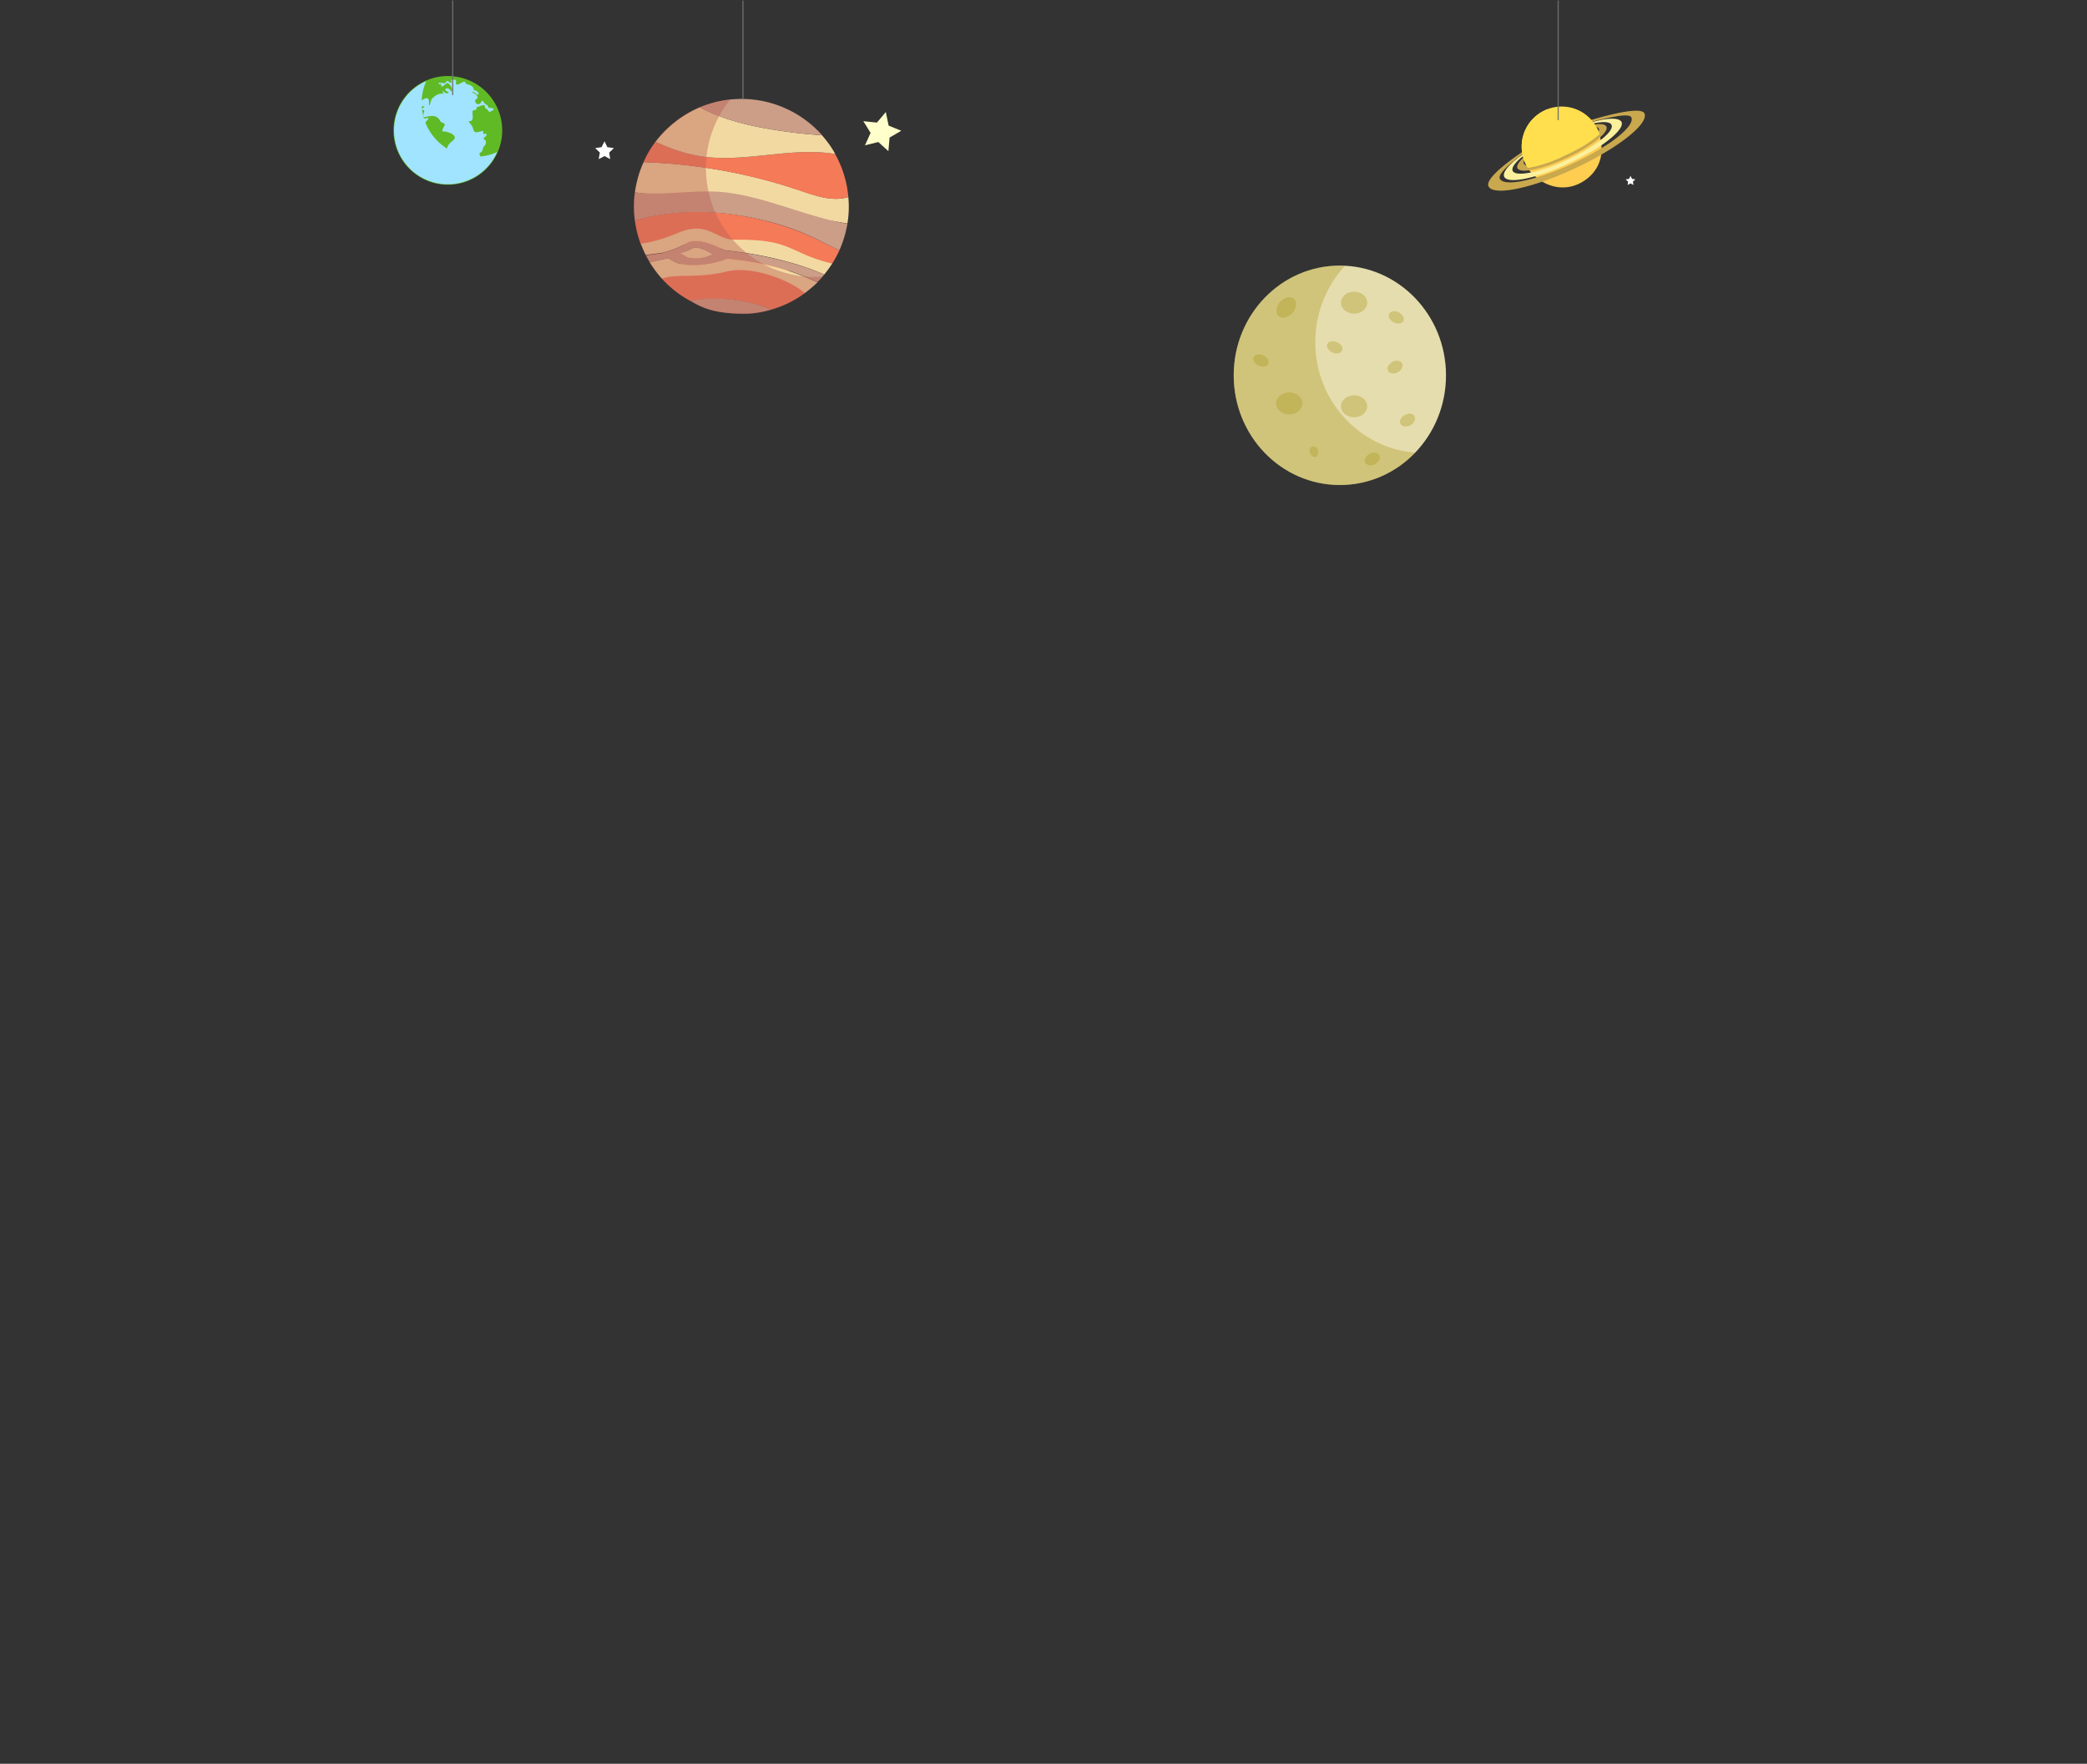 <svg xmlns="http://www.w3.org/2000/svg" xmlns:xlink="http://www.w3.org/1999/xlink" viewBox="-4350 15363 1920 1622.605">
  <rect x="-4350" y="15363" width="1920" height="1622.605" fill="#333333" stroke="none"/>
  <defs>
    <style>
      .cls-1 {
        clip-path: url(#clip-Screen_2-1_3);
      }

      .cls-2 {
        fill: #ffcd50;
      }

      .cls-3 {
        fill: #fcf09d;
      }

      .cls-4 {
        fill: #c9a84e;
      }

      .cls-5 {
        fill: #ffdf4d;
      }

      .cls-6 {
        fill: #fff;
      }

      .cls-7 {
        fill: none;
        stroke: #707070;
      }

      .cls-8 {
        fill: #f2d9a2;
      }

      .cls-9 {
        fill: #f47a58;
      }

      .cls-10 {
        fill: #cc9e87;
      }

      .cls-11 {
        fill: #ba5d54;
        opacity: 0.42;
      }

      .cls-12 {
        fill: #ffc;
      }

      .cls-13 {
        fill: #a1e4ff;
      }

      .cls-14 {
        fill: #60ba25;
      }

      .cls-15 {
        fill: #e5ddae;
      }

      .cls-16 {
        fill: #aa951b;
        opacity: 0.35;
      }
    </style>
    <clipPath id="clip-Screen_2-1_3">
      <rect x="-4350" y="15363" width="1920" height="1622.605"/>
    </clipPath>
  </defs>
  <g id="Screen_2-1_3" data-name="Screen 2-1 – 3" class="cls-1">
    <g id="Groupe_337" data-name="Groupe 337" transform="translate(-2980.955 15460.981)">
      <path id="Tracé_278" data-name="Tracé 278" class="cls-2" d="M79.99,68.805C93.372,62.553,105.767,47.964,99.4,24.6A182.077,182.077,0,0,1,68.033,43.138,184.923,184.923,0,0,1,33.7,55.313C48.179,73.193,66.607,75.058,79.99,68.805Z" transform="translate(3.265 2.382)"/>
      <path id="Tracé_279" data-name="Tracé 279" class="cls-3" d="M91.19,14.255c.329.329.548.768.878,1.1,10.969-2.742,18.647-2.742,20.183.548,1.645,3.51-4.059,9.982-14.26,17.112A175.772,175.772,0,0,1,71.774,47.82a179.969,179.969,0,0,1-28.191,10.53c-11.956,3.181-20.622,3.4-22.267-.11-1.536-3.291,3.4-9.214,12.5-15.905l-.329-1.316c-13.931,9.433-22.048,18.1-19.964,22.6,2.3,4.936,15.905,3.729,34.114-2.194A210.029,210.029,0,0,0,73.42,51.111,248.853,248.853,0,0,0,97.881,37.948c16.125-10.092,25.777-19.854,23.584-24.68C119.271,8.77,107.424,9.429,91.19,14.255Z" transform="translate(1.279 0.99)"/>
      <path id="Tracé_280" data-name="Tracé 280" class="cls-4" d="M93.566,12.382a18.609,18.609,0,0,1,1.1,1.536c14.589-3.62,34.991-8.775,37.076-4.278,2.194,4.717-5.375,13.273-18.867,22.816A255.5,255.5,0,0,1,77.88,52.09a235.768,235.768,0,0,1-37.514,14.04c-15.905,4.278-27.423,4.607-29.617-.11-1.974-4.388,10.311-14.7,22.377-23.584-.11-.548-.329-1.207-.439-1.755C14.04,53.077-2.524,67.008.328,73.041c3.071,6.472,21.17,4.936,45.3-2.852A289.917,289.917,0,0,0,79.964,56.478a284.658,284.658,0,0,0,32.468-17.551c21.5-13.492,34.333-26.436,31.372-32.907C140.952-.013,115.065,6.02,93.566,12.382Z" transform="translate(0 0.34)"/>
      <path id="Tracé_281" data-name="Tracé 281" class="cls-4" d="M91.533,15.792c.329.439.548.878.878,1.316,3.839-.219,6.362.329,7.02,1.865.768,1.645-.548,4.059-3.4,7.02C90.985,31.039,81,37.511,68.827,43.214s-23.474,9.214-30.713,9.762c-4.059.329-6.8-.219-7.569-1.865-.768-1.536.439-3.839,3.071-6.581A8.08,8.08,0,0,1,33.178,43c-6.472,5.155-9.762,9.653-8.556,12.285,1.316,2.742,7.459,2.962,16.234.987,8.117-1.755,18.318-5.375,29.178-10.421A147.538,147.538,0,0,0,96.8,30.161c7.13-5.485,10.969-10.311,9.653-13.053C105.245,14.366,99.65,14.146,91.533,15.792Z" transform="translate(2.362 1.428)"/>
      <path id="Tracé_282" data-name="Tracé 282" class="cls-5" d="M98.187,21.169a29.548,29.548,0,0,0-1.755-3.181c-.329-.548-.658-.987-.987-1.536l-.658-.987L93.8,14.148A36.535,36.535,0,0,0,49.375,3.508a.107.107,0,0,0-.11.11h0A36.645,36.645,0,0,0,28.972,44.533c.11.548.219.987.329,1.536.11.439.219.768.329,1.207.219.548.329,1.1.548,1.645.439,1.1.878,2.3,1.426,3.4A33.624,33.624,0,0,0,33.8,56.27c7.788-.878,19.2-4.388,31.481-9.872h0c1.1-.548,2.3-.987,3.4-1.536,4.278-1.974,8.337-4.059,12.066-6.143a108.426,108.426,0,0,0,17.88-12.176,12.009,12.009,0,0,0,1.207-1.1A34.232,34.232,0,0,0,98.187,21.169Z" transform="translate(2.728 0)"/>
      <path id="Tracé_283" data-name="Tracé 283" class="cls-5" d="M47.949,18A33.465,33.465,0,0,1,52.007,2.2a26.793,26.793,0,0,0-2.633,1.1.107.107,0,0,0-.11.11h0A36.645,36.645,0,0,0,28.972,44.321c.11.548.219.987.329,1.536.11.439.219.768.329,1.207.219.548.329,1.1.548,1.645.439,1.1.878,2.3,1.426,3.4A33.624,33.624,0,0,0,33.8,56.058c7.678-.878,18.867-4.278,31.043-9.653A32.244,32.244,0,0,1,47.949,18Z" transform="translate(2.728 0.211)"/>
      <path id="Tracé_284" data-name="Tracé 284" class="cls-6" d="M119.788,58.2l1.426,2.742,2.962.439-2.194,2.194.548,2.962-2.742-1.426-2.633,1.426.439-2.962L115.4,61.381l3.071-.439Z" transform="translate(11.183 5.638)"/>
    </g>
    <line id="Ligne_21" data-name="Ligne 21" class="cls-7" y1="110" transform="translate(-2916.5 15363.5)"/>
    <g id="Groupe_340" data-name="Groupe 340" transform="translate(-3802.451 15454)">
      <path id="Tracé_285" data-name="Tracé 285" class="cls-8" d="M168.25,52.855A498.817,498.817,0,0,0,24.972,27,100.679,100.679,0,0,0,17,54.794C82.283,62.766,147.567,72.246,212.419,83.45a94.865,94.865,0,0,0,1.293-15.728c0-3.016-.215-5.817-.431-8.618C198.63,63.628,182.9,57.81,168.25,52.855Z" transform="translate(19.628 31.173)"/>
      <path id="Tracé_286" data-name="Tracé 286" class="cls-9" d="M17,56.338a101.787,101.787,0,0,0,5.386,21.546c28.225-3.878,51.925,3.878,80.365,4.094,14.867,0,30.164.215,44.169,4.74,7.756,2.585,14.867,6.248,22.407,9.48,7.756,3.232,20.684-1.939,28.871,0a104.019,104.019,0,0,0,6.895-12.712c-15.3-6.248-35.766-21.115-82.735-30.379C70.649,42.764,32.513,51.382,17,56.338Z" transform="translate(19.628 55.7)"/>
      <path id="Tracé_287" data-name="Tracé 287" class="cls-10" d="M17.462,40.355A83.151,83.151,0,0,0,16.6,53.282a87.852,87.852,0,0,0,.862,13.143c15.513-4.74,53.649-13.358,105.358-3.232,47.185,9.049,67.438,24.131,82.735,30.379a102.742,102.742,0,0,0,7.326-24.347c-35.55-6.033-71.532-23.054-107.3-28.225C76.066,36.477,46.979,44.018,17.462,40.355Z" transform="translate(19.166 45.612)"/>
      <path id="Tracé_288" data-name="Tracé 288" class="cls-9" d="M195.22,29.288C154.5,23.04,112.7,38.122,71.979,31.443c-14-2.37-27.363-7.11-40.29-13.143A90.926,90.926,0,0,0,20.7,37.045a499.077,499.077,0,0,1,143.279,26.07c14.651,4.955,30.379,10.557,45.03,6.033a98.054,98.054,0,0,0-12.066-39.429A4.059,4.059,0,0,0,195.22,29.288Z" transform="translate(23.899 21.129)"/>
      <path id="Tracé_289" data-name="Tracé 289" class="cls-8" d="M137.622,24.715C113.491,21.052,89.144,15.45,67.383,4.031c-.215-.215-.646-.215-.862-.431A101.548,101.548,0,0,0,25.8,35.272C38.727,41.3,52.086,46.045,66.09,48.415c40.721,6.679,82.52-8.4,123.241-2.155.646,0,1.077.215,1.724.215a89.293,89.293,0,0,0-12.281-17.237C164.985,28.378,151.2,26.869,137.622,24.715Z" transform="translate(29.788 4.156)"/>
      <path id="Tracé_290" data-name="Tracé 290" class="cls-10" d="M83.051,0A99.119,99.119,0,0,0,44.7,7.756c.215.215.646.215.862.431C67.323,19.607,91.454,25.208,115.8,28.871c13.789,2.155,27.363,3.663,41.368,4.525A99.378,99.378,0,0,0,83.051,0Z" transform="translate(51.609)"/>
      <path id="Tracé_291" data-name="Tracé 291" class="cls-9" d="M28.5,89.013a97.085,97.085,0,0,0,26.07,20.468,142.7,142.7,0,0,1,74.763,7.972,96.639,96.639,0,0,0,30.595-15.082C153.68,65.744,59.957,49.369,28.5,89.013Z" transform="translate(32.905 76.242)"/>
      <path id="Tracé_292" data-name="Tracé 292" class="cls-10" d="M40.6,87.08c14.22,9.049,27.578,11.635,47.185,12.066a90.815,90.815,0,0,0,27.578-3.878A140.854,140.854,0,0,0,40.6,87.08Z" transform="translate(46.875 98.428)"/>
      <path id="Tracé_293" data-name="Tracé 293" class="cls-8" d="M47.519,64.3A46.135,46.135,0,0,1,36.1,68.606c6.679,3.016,6.248,4.74,14,4.74a34.992,34.992,0,0,0,16.159-3.878S53.552,61.065,47.519,64.3Z" transform="translate(41.68 73.38)"/>
      <path id="Tracé_294" data-name="Tracé 294" class="cls-8" d="M63.806,74.248c-13.789,0-16.159-2.155-23.485-6.248L23.3,71.663A97.806,97.806,0,0,0,34.5,86.745c14-4.74,31.457.215,59.681-6.464,23.269-5.6,57.742,7.756,71.747,19.822a128.3,128.3,0,0,0,11.635-9.911c-10.557-4.525-35.335-17.237-82.951-21.761A87.263,87.263,0,0,1,63.806,74.248Z" transform="translate(26.901 78.51)"/>
      <path id="Tracé_295" data-name="Tracé 295" class="cls-8" d="M62.16,68.572c8.834-4.955,24.562,1.724,34.258,6.679h0c50.848,5.171,82.951,18.314,91.784,22.407a109.618,109.618,0,0,0,7.326-10.126,154.888,154.888,0,0,1-23.916-7.756c-7.541-3.232-14.651-6.895-22.408-9.48-14.22-4.525-29.3-4.74-44.169-4.74-16.159,0-24.347-17.883-51.279-6.248C42.338,64.048,31.781,67.5,19.5,69.219a107.651,107.651,0,0,0,4.525,10.342l13.358-1.724C40.83,77.406,50.957,74.821,62.16,68.572Z" transform="translate(22.514 63.933)"/>
      <path id="Tracé_296" data-name="Tracé 296" class="cls-8" d="M47.519,64.3A46.135,46.135,0,0,1,36.1,68.606c6.679,3.016,6.248,4.74,14,4.74a34.992,34.992,0,0,0,16.159-3.878S53.552,61.065,47.519,64.3Z" transform="translate(41.68 73.38)"/>
      <path id="Tracé_297" data-name="Tracé 297" class="cls-10" d="M93.878,69.23h0C84.182,64.059,68.67,57.6,59.62,62.551a100.051,100.051,0,0,1-24.562,9.48L21.7,73.755c1.077,2.155,2.37,4.309,3.447,6.248L42.168,76.34c7.326,4.094,9.911,6.248,23.485,6.248a81.935,81.935,0,0,0,30.81-6.033c47.831,4.525,72.609,17.237,82.951,21.761,2.155-2.155,4.309-4.525,6.248-6.895C176.829,87.544,144.726,74.4,93.878,69.23ZM66.946,76.555c-7.972,0-7.326-1.724-14-4.74A46.135,46.135,0,0,0,64.36,67.506c6.033-3.232,18.745,5.171,18.745,5.171A34.993,34.993,0,0,1,66.946,76.555Z" transform="translate(25.054 70.17)"/>
      <path id="Tracé_298" data-name="Tracé 298" class="cls-11" d="M82.861,63.544A98.905,98.905,0,0,1,105.484.2a105.93,105.93,0,0,0-28.44,7.11A101.548,101.548,0,0,0,36.322,38.982,90.926,90.926,0,0,0,25.334,57.727a100.679,100.679,0,0,0-7.972,27.794A83.151,83.151,0,0,0,16.5,98.448a98.04,98.04,0,0,0,6.248,34.688,100.567,100.567,0,0,0,19.391,31.888,97.086,97.086,0,0,0,26.07,20.468c14.22,9.049,28.009,11.635,47.185,12.066a83.653,83.653,0,0,0,27.578-3.878A96.639,96.639,0,0,0,173.568,178.6a91.43,91.43,0,0,0,16.375-15.3c-2.155,0-4.74.215-7.11.215A100.044,100.044,0,0,1,82.861,63.544Z" transform="translate(19.05 0.231)"/>
      <path id="Tracé_299" data-name="Tracé 299" class="cls-6" d="M8.618,18.1,11.2,23.486l6.033.862-4.309,4.094.862,6.033-5.171-2.8-5.386,2.8,1.077-6.033L0,24.348l5.817-.862Z" transform="translate(0 20.898)"/>
      <path id="Tracé_300" data-name="Tracé 300" class="cls-12" d="M114.5,14,127,15.3l8.187-9.7,2.585,12.5,11.635,4.74-10.773,6.248-1.077,12.5-9.265-8.4-12.281,3.016,5.171-11.419Z" transform="translate(132.198 6.466)"/>
    </g>
    <g id="Groupe_342" data-name="Groupe 342" transform="translate(-3987.982 15432.959)">
      <circle id="Ellipse_67" data-name="Ellipse 67" class="cls-13" cx="49.5" cy="49.5" r="49.5" transform="translate(-20.018 50.044) rotate(-45)"/>
      <path id="Tracé_301" data-name="Tracé 301" class="cls-14" d="M50,0a50,50,0,1,0,50,50A50.018,50.018,0,0,0,50,0Zm0,97.4a47.338,47.338,0,0,1-24.2-88,3.173,3.173,0,0,0,2,.6s.9,0-4.9,4.5-5.3,10.8-3.4,6.9c1.8-4,3.4-2.5.5,3.1s1.5,3.8,3,7.3c1.5,3.4,2.1-.7,2.8,5.8a4.644,4.644,0,0,0,5.1,1.1c3.3-1.1-.5,2.9-4,6.2-3.4,3.3-2.4,4.3-.5,6.3,1.8,2,2.5,3.6.9,5.8s2.5,2.9,3.6,4.2.9,5.4-1.6,7.3c-2.5,1.8,1.3,5.8.7,11.4-.5,5.6-.4,8,2.2,8.3,2.6.4-.3-4.9.7-7.3,1.1-2.4,2.4,1.6,4.9-4.7,0,0,4.5,1.1,6.5-5.8,0,0,4-.5,4.7-2.7s-.2-3.6,5.6-8.3-4-8.3-9.2-8.5c0,0-1.9.8,1.5-5.3,1.5-2.6-2.9-2-4-4.3-1.1-2.4-3.6-5.1-8.7-4.5-5.1.5-6.5,2.4-6.7-.7s2.2-4.5-.4-4.9c-2.5-.4-1.3-.5,1.5-3.1a2.626,2.626,0,0,0-3.3.5c-1.6,1.6-4.5-.9-1.1-4.5,3.5-3.6,8.9-6.4,8.5.5s2.2-3.1,2.2-3.1,3.8-4.9,8.5-5.2c4.7-.4,1.8-.5,1.8-2.2,0-1.6,2.2,2.7,4.8,1.6s-2.8-1.5-2.3-3.3,3.6-1.3,4.9,1.1,2.7-1.3-.5-5.1c-3.3-3.8-2.7-1.4-5.8.2s-1.8,2.5-2.4-.2c-.5-2.7-.7.2-2.2-1.3s2.6-.8,4.7-.5c2.2.2,1.6-1.3,1.6-1.3l2-.9s1.4,2,3,1.6-1.1-2.9.5-2.5,3.8-1.1,4,1.1-1.3,5.1,4.7,1.8a15.176,15.176,0,0,1,2.6-1.3c.4.1.8.3,1.2.4A1.9,1.9,0,0,0,66.9,7c2.4,1.4,1.6.2,4.7,2s1.1,3.8,3.4,4.2c2.4.4,4.5,3.6,2.7,3.8s-2-2-4.7-2.4,1.1.9,2.9,2.5,1.8,3.6,0,4.3c-1.8.8-.5,4.9,2.5,4.4s1.9-3.6,3.5-2.9,1.1,2.5,3.8,3.6-.4,2.5,2.9,2.7,4.9,1.5,2,2.7c-2.9,1.3-1.4,2.4-4-.7-2.5-3.1-2.3-.1-2.5-3.1s-4.3-.2-6.5.2-.4,2.5-2.4,2.9-2.9-.2-2.4,4.5-.7,5.8-2.9,5.8,1.8,2.5,2.9,5.8,1.3,5.3,6,4,3.3-1.3,3.8,1.3c.5,2.5,2.5-1.5,2.9,1.1.4,2.5-4.5,3.1-1.8,4.7s.7,5.4-.5,6.3c-1.3.9-.4,4.2-3.1,5.6-2.7,1.5,1.3,4-.4,5.6-1.6,1.6-6,3.6-4.4,7.6s1.6,1.6,5.1-1.3c3.4-2.9,6.3-7.8,8-7.6a1.863,1.863,0,0,1,1.2.9A46.628,46.628,0,0,1,50,97.4Z"/>
      <path id="Tracé_302" data-name="Tracé 302" class="cls-13" d="M75.4,74.2A49.538,49.538,0,0,1,30.1,4.7,49.486,49.486,0,1,0,95.3,69.9,47.076,47.076,0,0,1,75.4,74.2Z"/>
    </g>
    <line id="Ligne_23" data-name="Ligne 23" class="cls-7" y1="87" transform="translate(-3933.5 15363.5)"/>
    <line id="Ligne_22" data-name="Ligne 22" class="cls-7" y1="91" transform="translate(-3666.5 15363.5)"/>
    <g id="Groupe_338" data-name="Groupe 338" transform="translate(-3215.002 15607.34)">
      <path id="Tracé_265" data-name="Tracé 265" class="cls-15" d="M97.647,0C43.581,0,0,45.219,0,100.923S43.581,201.847,97.647,201.847s97.647-45.219,97.647-100.923S151.385,0,97.647,0Z" transform="translate(0 0)"/>
      <path id="Tracé_266" data-name="Tracé 266" class="cls-16" d="M42.224,36.4C35.67,36.4,30.1,40.987,30.1,46.558s5.57,10.158,12.124,10.158,12.124-4.587,12.124-10.158S48.777,36.4,42.224,36.4Z" transform="translate(68.53 82.873)"/>
      <path id="Tracé_267" data-name="Tracé 267" class="cls-16" d="M28.855,53.781c-1.311-2.621-3.6-3.6-5.57-2.621s-2.621,3.932-1.311,6.226c1.311,2.621,3.6,3.6,5.57,2.621C29.183,59.024,29.838,56.4,28.855,53.781Z" transform="translate(48.476 115.626)"/>
      <path id="Tracé_268" data-name="Tracé 268" class="cls-16" d="M24.024,35.6C17.47,35.6,11.9,40.187,11.9,45.758s5.57,10.158,12.124,10.158,12.124-4.587,12.124-10.158S30.905,35.6,24.024,35.6Z" transform="translate(27.093 81.052)"/>
      <path id="Tracé_269" data-name="Tracé 269" class="cls-16" d="M42.224,7.3C35.67,7.3,30.1,11.887,30.1,17.458s5.57,10.158,12.124,10.158,12.124-4.587,12.124-10.158S48.777,7.3,42.224,7.3Z" transform="translate(68.53 16.62)"/>
      <path id="Tracé_270" data-name="Tracé 270" class="cls-16" d="M15.657,12.872c-3.932,4.26-4.915,10.158-1.966,13.107s8.52,1.966,12.779-2.294c3.932-4.26,4.915-10.158,1.966-13.107C25.16,7.629,19.59,8.612,15.657,12.872Z" transform="translate(27.268 20.223)"/>
      <path id="Tracé_271" data-name="Tracé 271" class="cls-16" d="M41.443,53.421c-3.6,1.966-5.57,5.57-4.26,8.192s5.243,3.277,8.847,1.638c3.6-1.966,5.57-5.57,4.26-8.192S45.047,51.782,41.443,53.421Z" transform="translate(83.728 119.591)"/>
      <path id="Tracé_272" data-name="Tracé 272" class="cls-16" d="M47.843,27.721c-3.6,1.966-5.57,5.57-4.26,8.192s5.243,3.277,8.847,1.638c3.6-1.966,5.57-5.57,4.26-8.192S51.447,25.755,47.843,27.721Z" transform="translate(98.299 60.751)"/>
      <path id="Tracé_273" data-name="Tracé 273" class="cls-16" d="M51.343,42.681c-3.6,1.966-5.57,5.57-4.26,8.192s5.243,3.277,8.847,1.638c3.6-1.966,5.57-5.57,4.26-8.192C59.207,41.37,54.947,40.715,51.343,42.681Z" transform="translate(106.268 94.614)"/>
      <path id="Tracé_274" data-name="Tracé 274" class="cls-16" d="M35.406,22.121c-3.6-1.638-7.536-.983-8.847,1.638s.983,6.226,4.587,7.864,7.536.983,8.847-1.638S39.338,23.759,35.406,22.121Z" transform="translate(59.619 48.329)"/>
      <path id="Tracé_275" data-name="Tracé 275" class="cls-16" d="M52.706,13.721c-3.6-1.638-7.536-.983-8.847,1.638s.983,6.226,4.587,7.864,7.536.983,8.847-1.638C58.277,19.291,56.31,15.687,52.706,13.721Z" transform="translate(99.007 29.205)"/>
      <path id="Tracé_276" data-name="Tracé 276" class="cls-16" d="M14.706,25.821c-3.6-1.638-7.536-.983-8.847,1.638s.983,6.226,4.587,7.864,7.536.983,8.847-1.638C20.277,31.063,18.31,27.459,14.706,25.821Z" transform="translate(12.491 56.753)"/>
      <path id="Tracé_277" data-name="Tracé 277" class="cls-16" d="M75.037,70.45A103.882,103.882,0,0,1,102.234.328C100.6.328,98.957,0,97.319,0,43.581,0,0,45.219,0,100.923S43.581,201.847,97.647,201.847a96.272,96.272,0,0,0,69.467-29.818C115.669,168.1,75.037,124.188,75.037,70.45Z" transform="translate(0 0)"/>
    </g>
  </g>
</svg>
